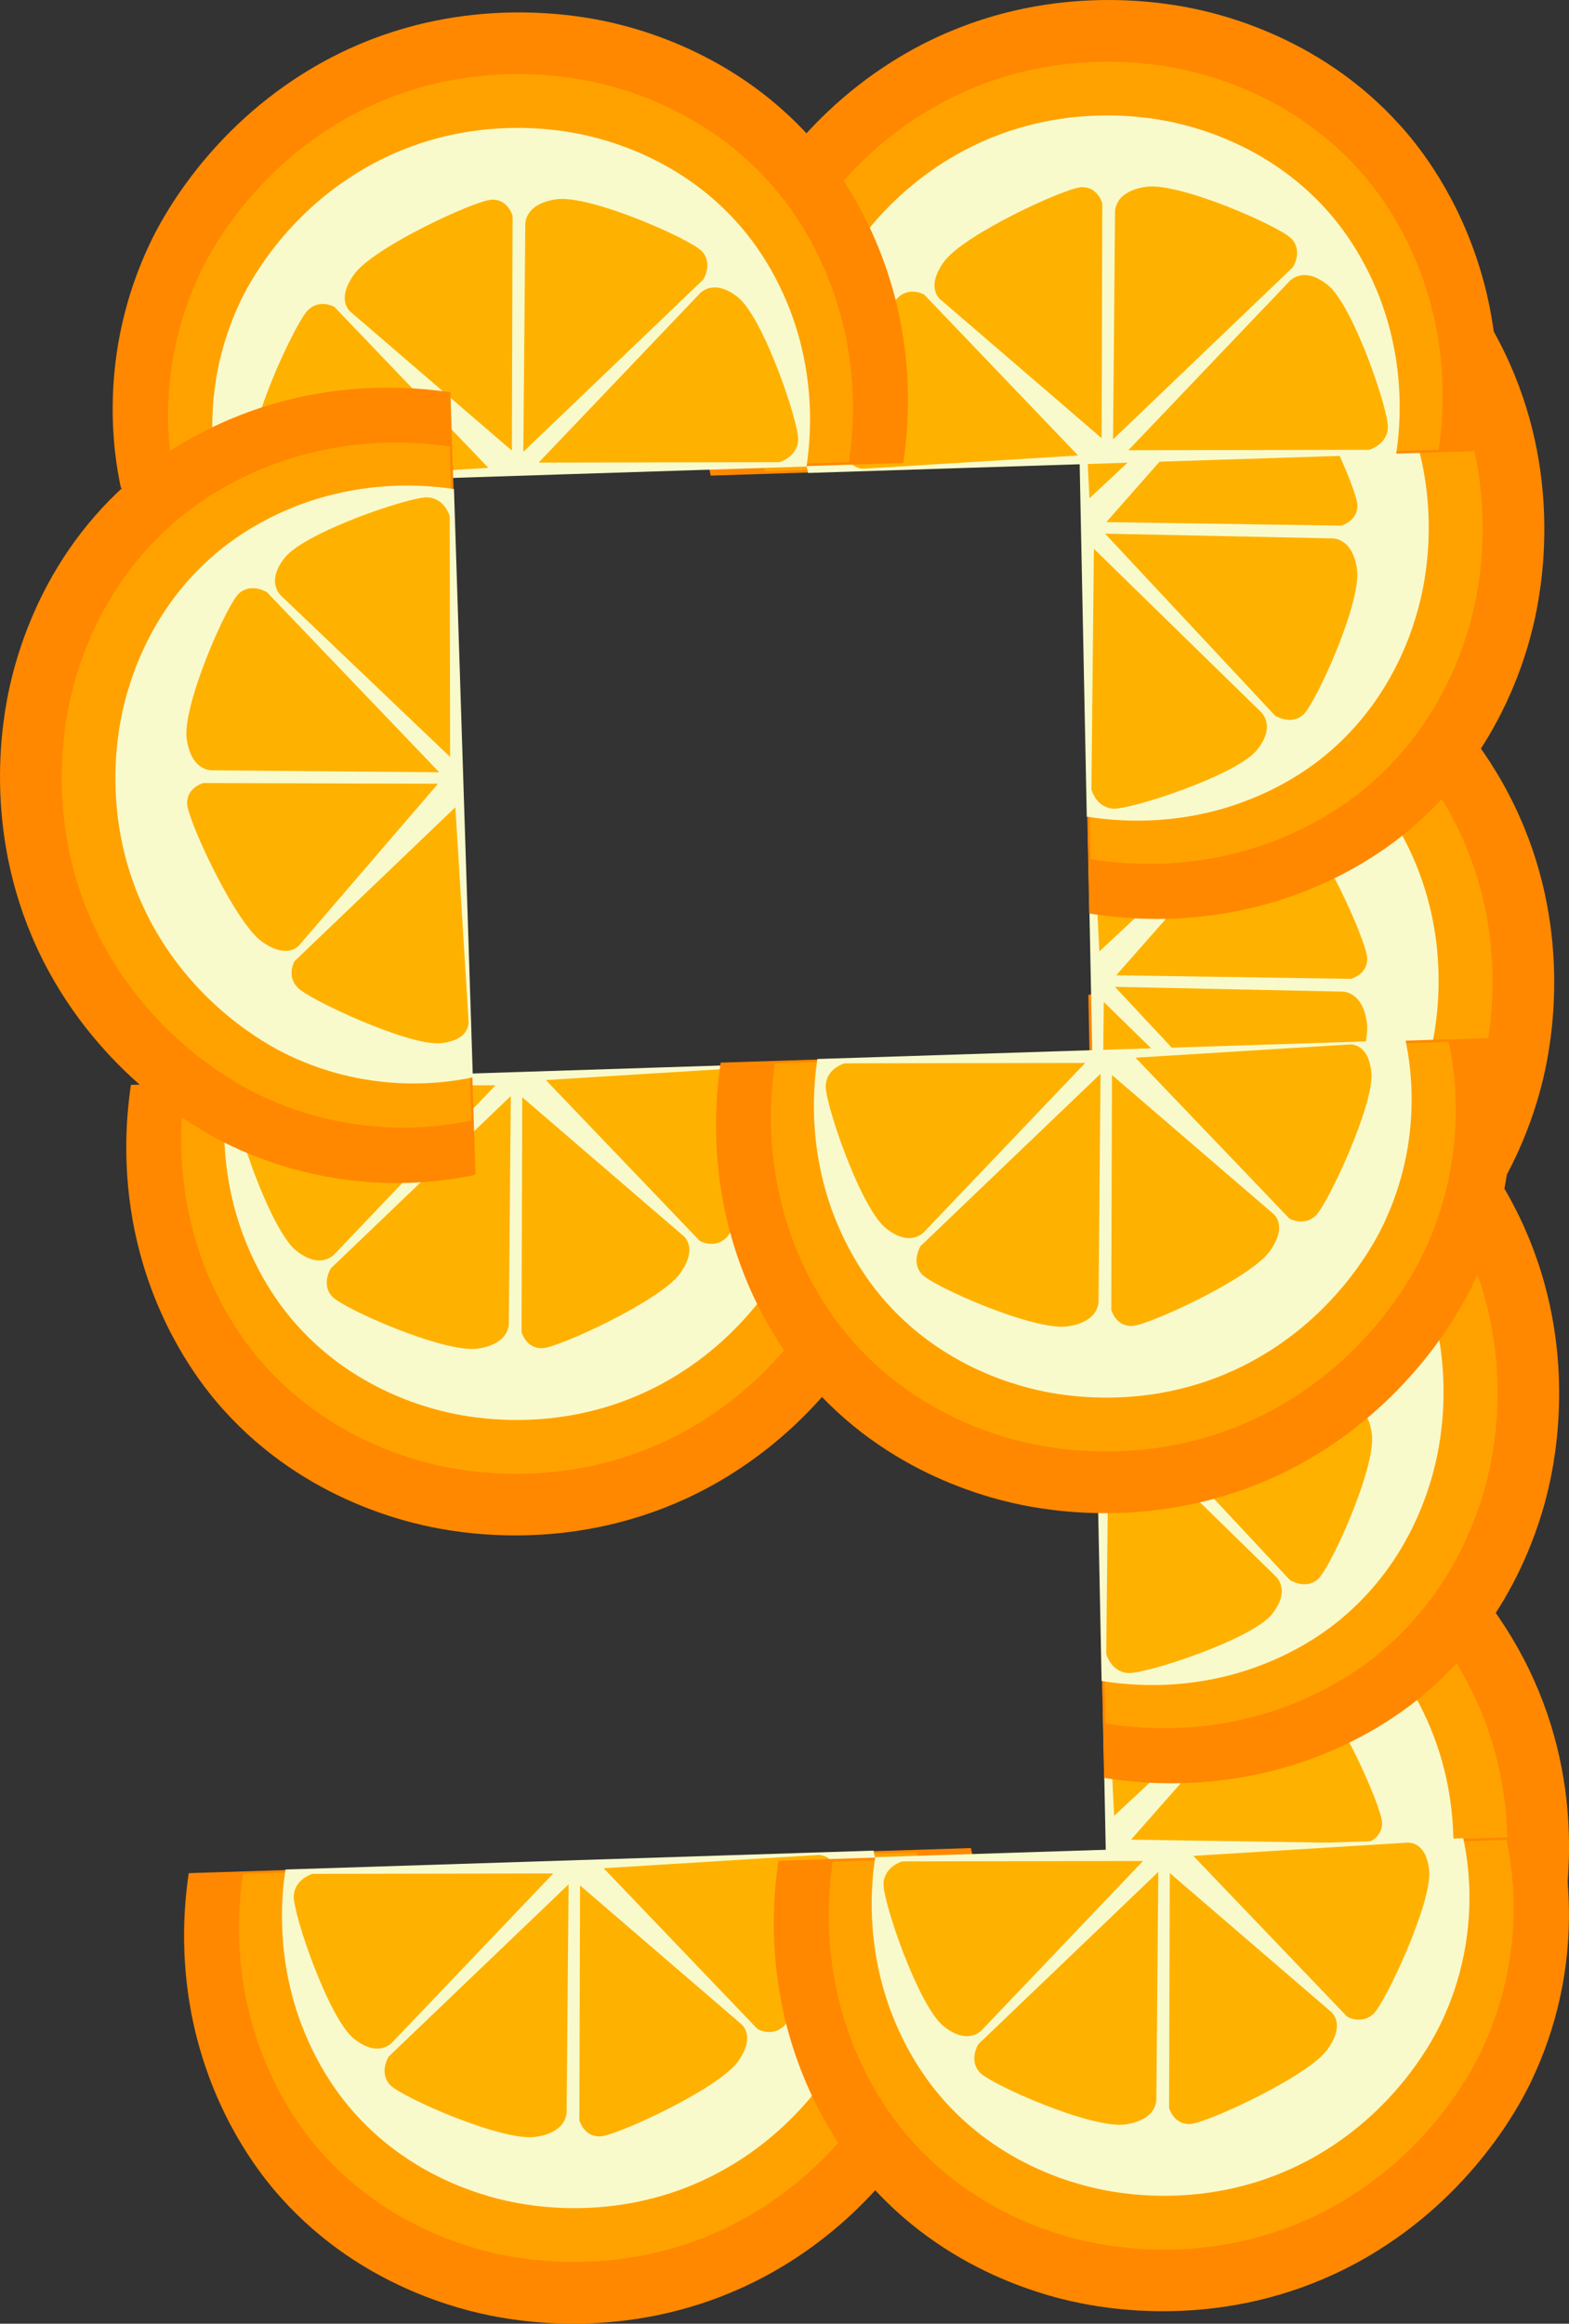 <?xml version="1.0" encoding="UTF-8"?><svg id="Layer_2" xmlns="http://www.w3.org/2000/svg" viewBox="0 0 158.78 235.09"><rect x="0" y="0" width="158.78" height="235.09" fill="#333333" stroke="none"/><defs><style>.cls-1{fill:#f9facb;}.cls-1,.cls-2,.cls-3,.cls-4{stroke-width:0px;}.cls-2{fill:#f80;}.cls-3{fill:#ffa200;}.cls-4{fill:#ffb100;}</style></defs><g id="Layer_1-2"><path class="cls-2" d="m112.73,225.71l-1.59-79.2c3.15-.64,13.43-2.32,24.78,3.26,1.77.87,10.69,5.42,16.95,15.71,7.45,12.24,6.13,24.39,5.14,29.5-.67,3.48-3.27,14.42-13.25,22.58-1.92,1.57-7.34,5.67-15.75,7.63-6.85,1.6-12.73,1.1-16.27.53Z"/><path class="cls-3" d="m112.88,220.23l-1.37-68.21c2.72-.55,11.56-2,21.34,2.81,1.52.75,9.21,4.67,14.6,13.53,6.41,10.54,5.28,21,4.43,25.4-.58,3-2.82,12.42-11.41,19.44-1.65,1.35-6.32,4.88-13.57,6.57-5.9,1.38-10.97.94-14.01.45Z"/><path class="cls-1" d="m112.48,215.91l-1.2-59.53c2.37-.48,10.09-1.74,18.62,2.45,1.33.65,8.04,4.07,12.74,11.81,5.6,9.2,4.61,18.33,3.86,22.17-.51,2.62-2.46,10.84-9.96,16.97-1.44,1.18-5.51,4.26-11.84,5.74-5.15,1.2-9.57.82-12.23.4Z"/><path class="cls-4" d="m114.33,187.29l17.2,18.41s1.59,1.03,2.85-.09c1.26-1.12,5.89-11.3,5.45-14.67-.45-3.37-2.6-3.17-2.6-3.17l-22.89-.48Z"/><path class="cls-4" d="m113.2,188.83l-.25,24.34s.45,1.81,2.2,1.94c1.74.13,12.48-3.37,14.55-5.93,2.07-2.56.31-3.94.31-3.94l-16.8-16.41Z"/><path class="cls-4" d="m114.45,186.12l23.76.36s1.71-.43,1.65-2.1c-.06-1.67-4.66-12-7.38-14-2.72-2-3.87-.32-3.87-.32l-14.16,16.07Z"/><path class="cls-4" d="m112.74,183.72l16.46-15.37s.88-1.45-.28-2.69c-1.16-1.23-11.2-6.07-14.39-5.8-3.2.27-2.85,2.31-2.85,2.31l1.07,21.55Z"/><path class="cls-2" d="m111.73,179.86l-1.59-79.2c3.15-.64,13.43-2.32,24.78,3.26,1.77.87,10.69,5.42,16.95,15.71,7.45,12.24,6.13,24.39,5.14,29.5-.67,3.48-3.27,14.42-13.25,22.58-1.92,1.57-7.34,5.67-15.75,7.63-6.85,1.6-12.73,1.1-16.27.53Z"/><path class="cls-3" d="m111.88,174.38l-1.37-68.21c2.72-.55,11.56-2,21.34,2.81,1.52.75,9.21,4.67,14.6,13.53,6.41,10.54,5.28,21,4.43,25.4-.58,3-2.82,12.42-11.41,19.44-1.65,1.35-6.32,4.88-13.57,6.57-5.9,1.38-10.97.94-14.01.45Z"/><path class="cls-1" d="m111.48,170.06l-1.2-59.53c2.37-.48,10.09-1.74,18.62,2.45,1.33.65,8.04,4.07,12.74,11.81,5.6,9.2,4.61,18.33,3.86,22.17-.51,2.62-2.46,10.84-9.96,16.97-1.44,1.18-5.51,4.26-11.84,5.74-5.15,1.2-9.57.82-12.23.4Z"/><path class="cls-4" d="m113.33,141.44l17.2,18.41s1.59,1.03,2.85-.09c1.26-1.12,5.89-11.3,5.45-14.67-.45-3.37-2.6-3.17-2.6-3.17l-22.89-.48Z"/><path class="cls-4" d="m112.2,142.98l-.25,24.34s.45,1.81,2.2,1.94c1.74.13,12.48-3.37,14.55-5.93,2.07-2.56.31-3.94.31-3.94l-16.8-16.41Z"/><path class="cls-4" d="m113.45,140.27l23.76.36s1.71-.43,1.65-2.1c-.06-1.67-4.66-12-7.38-14-2.72-2-3.87-.32-3.87-.32l-14.16,16.07Z"/><path class="cls-4" d="m111.74,137.87l16.46-15.37s.88-1.45-.28-2.69c-1.16-1.23-11.2-6.07-14.39-5.8-3.2.27-2.85,2.31-2.85,2.31l1.07,21.55Z"/><path class="cls-2" d="m111.23,138.26l-1.59-79.2c3.15-.64,13.43-2.32,24.78,3.26,1.77.87,10.69,5.42,16.95,15.71,7.45,12.24,6.13,24.39,5.14,29.5-.67,3.48-3.27,14.42-13.25,22.58-1.92,1.57-7.34,5.67-15.75,7.63-6.85,1.6-12.73,1.1-16.27.53Z"/><path class="cls-3" d="m111.38,132.78l-1.37-68.21c2.72-.55,11.56-2,21.34,2.81,1.52.75,9.21,4.67,14.6,13.53,6.41,10.54,5.28,21,4.43,25.4-.58,3-2.82,12.42-11.41,19.44-1.65,1.35-6.32,4.88-13.57,6.57-5.9,1.38-10.97.94-14.01.45Z"/><path class="cls-1" d="m110.98,128.46l-1.2-59.53c2.37-.48,10.09-1.74,18.62,2.45,1.33.65,8.04,4.07,12.74,11.81,5.6,9.2,4.61,18.33,3.86,22.17-.51,2.62-2.46,10.84-9.96,16.97-1.44,1.18-5.51,4.26-11.84,5.74-5.15,1.2-9.57.82-12.23.4Z"/><path class="cls-4" d="m112.83,99.84l17.2,18.41s1.59,1.03,2.85-.09c1.26-1.12,5.89-11.3,5.45-14.67-.45-3.37-2.6-3.17-2.6-3.17l-22.89-.48Z"/><path class="cls-4" d="m111.7,101.38l-.25,24.34s.45,1.81,2.2,1.94c1.74.13,12.48-3.37,14.55-5.93,2.07-2.56.31-3.94.31-3.94l-16.8-16.41Z"/><path class="cls-4" d="m112.95,98.67l23.76.36s1.71-.43,1.65-2.1c-.06-1.67-4.66-12-7.38-14-2.72-2-3.87-.32-3.87-.32l-14.16,16.07Z"/><path class="cls-4" d="m111.24,96.27l16.46-15.37s.88-1.45-.28-2.69c-1.16-1.23-11.2-6.07-14.39-5.8-3.2.27-2.85,2.31-2.85,2.31l1.07,21.55Z"/><path class="cls-2" d="m110.23,92.41l-1.59-79.2c3.15-.64,13.43-2.32,24.78,3.26,1.77.87,10.69,5.42,16.95,15.71,7.45,12.24,6.13,24.39,5.14,29.5-.67,3.48-3.27,14.42-13.25,22.58-1.92,1.57-7.34,5.67-15.75,7.63-6.85,1.6-12.73,1.1-16.27.53Z"/><path class="cls-3" d="m110.38,86.93l-1.37-68.21c2.72-.55,11.56-2,21.34,2.81,1.52.75,9.21,4.67,14.6,13.53,6.41,10.54,5.28,21,4.43,25.4-.58,3-2.82,12.42-11.41,19.44-1.65,1.35-6.32,4.88-13.57,6.57-5.9,1.38-10.97.94-14.01.45Z"/><path class="cls-1" d="m109.98,82.61l-1.2-59.53c2.37-.48,10.09-1.74,18.62,2.45,1.33.65,8.04,4.07,12.74,11.81,5.6,9.2,4.61,18.33,3.86,22.17-.51,2.62-2.46,10.84-9.96,16.97-1.44,1.18-5.51,4.26-11.84,5.74-5.15,1.2-9.57.82-12.23.4Z"/><path class="cls-4" d="m111.83,53.99l17.2,18.41s1.59,1.03,2.85-.09c1.26-1.12,5.89-11.3,5.45-14.67-.45-3.37-2.6-3.17-2.6-3.17l-22.89-.48Z"/><path class="cls-4" d="m110.7,55.53l-.25,24.34s.45,1.81,2.2,1.94c1.74.13,12.48-3.37,14.55-5.93,2.07-2.56.31-3.94.31-3.94l-16.8-16.41Z"/><path class="cls-4" d="m111.95,52.82l23.76.36s1.71-.43,1.65-2.1c-.06-1.67-4.66-12-7.38-14-2.72-2-3.87-.32-3.87-.32l-14.16,16.07Z"/><path class="cls-4" d="m110.24,50.42l16.46-15.37s.88-1.45-.28-2.69c-1.16-1.23-11.2-6.07-14.39-5.8-3.2.27-2.85,2.31-2.85,2.31l1.07,21.55Z"/><path class="cls-2" d="m19.09,189.51l79.17-2.54c.68,3.14,2.48,13.4-2.96,24.81-.85,1.78-5.29,10.75-15.5,17.14-12.15,7.59-24.31,6.42-29.43,5.49-3.49-.63-14.46-3.1-22.73-12.98-1.59-1.9-5.75-7.27-7.82-15.66-1.68-6.83-1.25-12.72-.72-16.26Z"/><path class="cls-3" d="m24.58,189.59l68.19-2.19c.59,2.71,2.13,11.54-2.55,21.37-.73,1.53-4.56,9.26-13.35,14.76-10.46,6.54-20.94,5.53-25.35,4.73-3.01-.54-12.45-2.67-19.58-11.18-1.37-1.63-4.96-6.26-6.73-13.49-1.45-5.88-1.07-10.95-.62-14Z"/><path class="cls-1" d="m28.89,189.14l59.51-1.91c.51,2.36,1.86,10.07-2.23,18.65-.64,1.34-3.98,8.08-11.65,12.88-9.13,5.71-18.28,4.83-22.12,4.13-2.62-.48-10.87-2.33-17.09-9.76-1.19-1.43-4.33-5.46-5.88-11.77-1.26-5.13-.94-9.56-.54-12.22Z"/><path class="cls-4" d="m57.53,190.65l-18.2,17.42s-1.01,1.6.13,2.85c1.14,1.24,11.37,5.76,14.74,5.27,3.37-.49,3.14-2.64,3.14-2.64l.2-22.89Z"/><path class="cls-4" d="m55.98,189.54l-24.34.04s-1.8.48-1.91,2.22c-.11,1.74,3.52,12.44,6.11,14.48,2.58,2.04,3.94.26,3.94.26l16.21-17Z"/><path class="cls-4" d="m58.7,190.75l-.07,23.76s.45,1.7,2.12,1.63c1.67-.08,11.94-4.8,13.91-7.55,1.97-2.74.27-3.88.27-3.88l-16.23-13.96Z"/><path class="cls-4" d="m61.09,189.01l15.57,16.27s1.46.86,2.68-.31c1.22-1.17,5.93-11.27,5.62-14.46-.31-3.19-2.34-2.83-2.34-2.83l-21.53,1.33Z"/><path class="cls-2" d="m78.77,188.25l79.17-2.54c.68,3.14,2.48,13.4-2.96,24.81-.85,1.78-5.29,10.75-15.5,17.14-12.15,7.59-24.31,6.42-29.43,5.49-3.49-.63-14.46-3.1-22.73-12.98-1.59-1.9-5.75-7.27-7.82-15.66-1.68-6.83-1.25-12.72-.72-16.26Z"/><path class="cls-3" d="m84.26,188.34l68.19-2.19c.59,2.71,2.13,11.54-2.55,21.37-.73,1.53-4.56,9.26-13.35,14.76-10.46,6.54-20.94,5.53-25.35,4.73-3.01-.54-12.45-2.67-19.58-11.18-1.37-1.63-4.96-6.26-6.73-13.49-1.45-5.88-1.07-10.95-.62-14Z"/><path class="cls-1" d="m88.57,187.89l59.51-1.91c.51,2.36,1.86,10.07-2.23,18.65-.64,1.34-3.98,8.08-11.65,12.88-9.13,5.71-18.28,4.83-22.12,4.13-2.62-.48-10.87-2.33-17.09-9.76-1.19-1.43-4.33-5.46-5.88-11.77-1.26-5.13-.94-9.56-.54-12.22Z"/><path class="cls-4" d="m117.21,189.39l-18.2,17.42s-1.01,1.6.13,2.85c1.14,1.24,11.37,5.76,14.74,5.27,3.37-.49,3.14-2.64,3.14-2.64l.2-22.89Z"/><path class="cls-4" d="m115.66,188.28l-24.34.04s-1.8.48-1.91,2.22c-.11,1.74,3.52,12.44,6.11,14.48,2.58,2.04,3.94.26,3.94.26l16.21-17Z"/><path class="cls-4" d="m118.38,189.5l-.07,23.76s.45,1.7,2.12,1.63c1.67-.08,11.94-4.8,13.91-7.55,1.97-2.74.27-3.88.27-3.88l-16.23-13.96Z"/><path class="cls-4" d="m120.76,187.76l15.57,16.27s1.46.86,2.68-.31c1.22-1.17,5.93-11.27,5.62-14.46-.31-3.19-2.34-2.83-2.34-2.83l-21.53,1.33Z"/><path class="cls-2" d="m13.24,109.76l79.17-2.54c.68,3.14,2.48,13.4-2.96,24.81-.85,1.78-5.29,10.75-15.5,17.14-12.15,7.59-24.31,6.42-29.43,5.49-3.49-.63-14.46-3.1-22.73-12.98-1.59-1.9-5.75-7.27-7.82-15.66-1.68-6.83-1.25-12.72-.72-16.26Z"/><path class="cls-3" d="m18.73,109.85l68.19-2.19c.59,2.71,2.13,11.54-2.55,21.37-.73,1.53-4.56,9.26-13.35,14.76-10.46,6.54-20.94,5.53-25.35,4.73-3.01-.54-12.45-2.67-19.58-11.18-1.37-1.63-4.96-6.26-6.73-13.49-1.45-5.88-1.07-10.95-.62-14Z"/><path class="cls-1" d="m23.04,109.4l59.51-1.91c.51,2.36,1.86,10.07-2.23,18.65-.64,1.34-3.98,8.08-11.65,12.88-9.13,5.71-18.28,4.83-22.12,4.13-2.62-.48-10.87-2.33-17.09-9.76-1.19-1.43-4.33-5.46-5.88-11.77-1.26-5.13-.94-9.56-.54-12.22Z"/><path class="cls-4" d="m51.68,110.9l-18.2,17.42s-1.01,1.6.13,2.85c1.14,1.24,11.37,5.76,14.74,5.27,3.37-.49,3.14-2.64,3.14-2.64l.2-22.89Z"/><path class="cls-4" d="m50.13,109.8l-24.34.04s-1.8.48-1.91,2.22c-.11,1.74,3.52,12.44,6.11,14.48,2.58,2.04,3.94.26,3.94.26l16.21-17Z"/><path class="cls-4" d="m52.85,111.01l-.07,23.76s.45,1.7,2.12,1.63c1.67-.08,11.94-4.8,13.91-7.55,1.97-2.74.27-3.88.27-3.88l-16.23-13.96Z"/><path class="cls-4" d="m55.24,109.27l15.57,16.27s1.46.86,2.68-.31c1.22-1.17,5.93-11.27,5.62-14.46-.31-3.19-2.34-2.83-2.34-2.83l-21.53,1.33Z"/><path class="cls-2" d="m72.92,107.51l79.17-2.54c.68,3.14,2.48,13.4-2.96,24.81-.85,1.78-5.29,10.75-15.5,17.14-12.15,7.59-24.31,6.42-29.43,5.49-3.49-.63-14.46-3.1-22.73-12.98-1.59-1.9-5.75-7.27-7.82-15.66-1.68-6.83-1.25-12.72-.72-16.26Z"/><path class="cls-3" d="m78.41,107.59l68.19-2.19c.59,2.71,2.13,11.54-2.55,21.37-.73,1.53-4.56,9.26-13.35,14.76-10.46,6.54-20.94,5.53-25.35,4.73-3.01-.54-12.45-2.67-19.58-11.18-1.37-1.63-4.96-6.26-6.73-13.49-1.45-5.88-1.07-10.95-.62-14Z"/><path class="cls-1" d="m82.72,107.14l59.51-1.91c.51,2.36,1.86,10.07-2.23,18.65-.64,1.34-3.98,8.08-11.65,12.88-9.13,5.71-18.28,4.83-22.12,4.13-2.62-.48-10.87-2.33-17.09-9.76-1.19-1.43-4.33-5.46-5.88-11.77-1.26-5.13-.94-9.56-.54-12.22Z"/><path class="cls-4" d="m111.36,108.65l-18.2,17.42s-1.01,1.6.13,2.85c1.14,1.24,11.37,5.76,14.74,5.27,3.37-.49,3.14-2.64,3.14-2.64l.2-22.89Z"/><path class="cls-4" d="m109.81,107.54l-24.34.04s-1.8.48-1.91,2.22c-.11,1.74,3.52,12.44,6.11,14.48,2.58,2.04,3.94.26,3.94.26l16.21-17Z"/><path class="cls-4" d="m112.53,108.76l-.07,23.76s.45,1.7,2.12,1.63c1.67-.08,11.94-4.8,13.91-7.55,1.97-2.74.27-3.88.27-3.88l-16.23-13.96Z"/><path class="cls-4" d="m114.91,107.01l15.57,16.27s1.46.86,2.68-.31c1.22-1.17,5.93-11.27,5.62-14.46-.31-3.19-2.34-2.83-2.34-2.83l-21.53,1.33Z"/><path class="cls-2" d="m151.09,45.58l-79.17,2.54c-.68-3.14-2.48-13.4,2.96-24.81.85-1.78,5.29-10.75,15.5-17.14C102.53-1.42,114.69-.25,119.81.68c3.49.63,14.46,3.1,22.73,12.98,1.59,1.9,5.75,7.27,7.82,15.66,1.68,6.83,1.25,12.72.72,16.26Z"/><path class="cls-3" d="m145.6,45.5l-68.19,2.19c-.59-2.71-2.13-11.54,2.55-21.37.73-1.53,4.56-9.26,13.35-14.76,10.46-6.54,20.94-5.53,25.35-4.73,3.01.54,12.45,2.67,19.58,11.18,1.37,1.63,4.96,6.26,6.73,13.49,1.45,5.88,1.07,10.95.62,14Z"/><path class="cls-1" d="m141.29,45.94l-59.51,1.91c-.51-2.36-1.86-10.07,2.23-18.65.64-1.34,3.98-8.08,11.65-12.88,9.13-5.71,18.28-4.83,22.12-4.13,2.62.48,10.87,2.33,17.09,9.76,1.19,1.43,4.33,5.46,5.88,11.77,1.26,5.13.94,9.56.54,12.22Z"/><path class="cls-4" d="m112.65,44.44l18.2-17.42s1.01-1.6-.13-2.85c-1.14-1.24-11.37-5.76-14.74-5.27-3.37.49-3.14,2.64-3.14,2.64l-.2,22.89Z"/><path class="cls-4" d="m114.2,45.55l24.34-.04s1.8-.48,1.91-2.22c.11-1.74-3.52-12.44-6.11-14.48-2.58-2.04-3.94-.26-3.94-.26l-16.21,17Z"/><path class="cls-4" d="m111.48,44.33l.07-23.76s-.45-1.7-2.12-1.63c-1.67.08-11.94,4.8-13.91,7.55-1.97,2.74-.27,3.88-.27,3.88l16.23,13.96Z"/><path class="cls-4" d="m109.1,46.08l-15.57-16.27s-1.46-.86-2.68.31c-1.22,1.17-5.93,11.27-5.62,14.46.31,3.19,2.34,2.83,2.34,2.83l21.53-1.33Z"/><path class="cls-2" d="m91.41,46.84l-79.17,2.54c-.68-3.14-2.48-13.4,2.96-24.81.85-1.78,5.29-10.75,15.5-17.14C42.85-.17,55.02,1.01,60.14,1.93c3.49.63,14.46,3.1,22.73,12.98,1.59,1.9,5.75,7.27,7.82,15.66,1.68,6.83,1.25,12.72.72,16.26Z"/><path class="cls-3" d="m85.92,46.75l-68.19,2.19c-.59-2.71-2.13-11.54,2.55-21.37.73-1.53,4.56-9.26,13.35-14.76,10.46-6.54,20.94-5.53,25.35-4.73,3.01.54,12.45,2.67,19.58,11.18,1.37,1.63,4.96,6.26,6.73,13.49,1.45,5.88,1.07,10.95.62,14Z"/><path class="cls-1" d="m81.62,47.2l-59.51,1.91c-.51-2.36-1.86-10.07,2.23-18.65.64-1.34,3.98-8.08,11.65-12.88,9.13-5.71,18.28-4.83,22.12-4.13,2.62.48,10.87,2.33,17.09,9.76,1.19,1.43,4.33,5.46,5.88,11.77,1.26,5.13.94,9.56.54,12.22Z"/><path class="cls-4" d="m52.97,45.7l18.2-17.42s1.01-1.6-.13-2.85c-1.14-1.24-11.37-5.76-14.74-5.27-3.37.49-3.14,2.64-3.14,2.64l-.2,22.89Z"/><path class="cls-4" d="m54.52,46.8l24.34-.04s1.8-.48,1.91-2.22c.11-1.74-3.52-12.44-6.11-14.48-2.58-2.04-3.94-.26-3.94-.26l-16.21,17Z"/><path class="cls-4" d="m51.8,45.59l.07-23.76s-.45-1.7-2.12-1.63c-1.67.08-11.94,4.8-13.91,7.55-1.97,2.74-.27,3.88-.27,3.88l16.23,13.96Z"/><path class="cls-4" d="m49.42,47.33l-15.57-16.27s-1.46-.86-2.68.31c-1.22,1.17-5.93,11.27-5.62,14.46.31,3.19,2.34,2.83,2.34,2.83l21.53-1.33Z"/><path class="cls-2" d="m45.58,39.68l2.54,79.17c-3.14.68-13.4,2.48-24.81-2.96-1.78-.85-10.75-5.29-17.14-15.5C-1.42,88.24-.25,76.07.68,70.96c.63-3.49,3.1-14.46,12.98-22.73,1.9-1.59,7.27-5.75,15.66-7.82,6.83-1.68,12.72-1.25,16.26-.72Z"/><path class="cls-3" d="m45.5,45.17l2.19,68.19c-2.71.59-11.54,2.13-21.37-2.55-1.53-.73-9.26-4.56-14.76-13.35-6.54-10.46-5.53-20.94-4.73-25.35.54-3.01,2.67-12.45,11.18-19.58,1.63-1.37,6.26-4.96,13.49-6.73,5.88-1.45,10.95-1.07,14-.62Z"/><path class="cls-1" d="m45.94,49.48l1.91,59.51c-2.36.51-10.07,1.86-18.65-2.23-1.34-.64-8.08-3.98-12.88-11.65-5.71-9.13-4.83-18.28-4.13-22.12.48-2.62,2.33-10.87,9.76-17.09,1.43-1.19,5.46-4.33,11.77-5.88,5.13-1.26,9.56-.94,12.22-.54Z"/><path class="cls-4" d="m44.44,78.12l-17.42-18.2s-1.6-1.01-2.85.13c-1.24,1.14-5.76,11.37-5.27,14.74.49,3.37,2.64,3.14,2.64,3.14l22.89.2Z"/><path class="cls-4" d="m45.55,76.57l-.04-24.34s-.48-1.8-2.22-1.91c-1.74-.11-12.44,3.52-14.48,6.11-2.04,2.58-.26,3.94-.26,3.94l17,16.21Z"/><path class="cls-4" d="m44.33,79.29l-23.76-.07s-1.7.45-1.63,2.12c.08,1.67,4.8,11.94,7.55,13.91,2.74,1.97,3.88.27,3.88.27l13.96-16.23Z"/><path class="cls-4" d="m46.08,81.67l-16.27,15.57s-.86,1.46.31,2.68c1.17,1.22,11.27,5.93,14.46,5.62,3.19-.31,2.83-2.34,2.83-2.34l-1.33-21.53Z"/></g></svg>